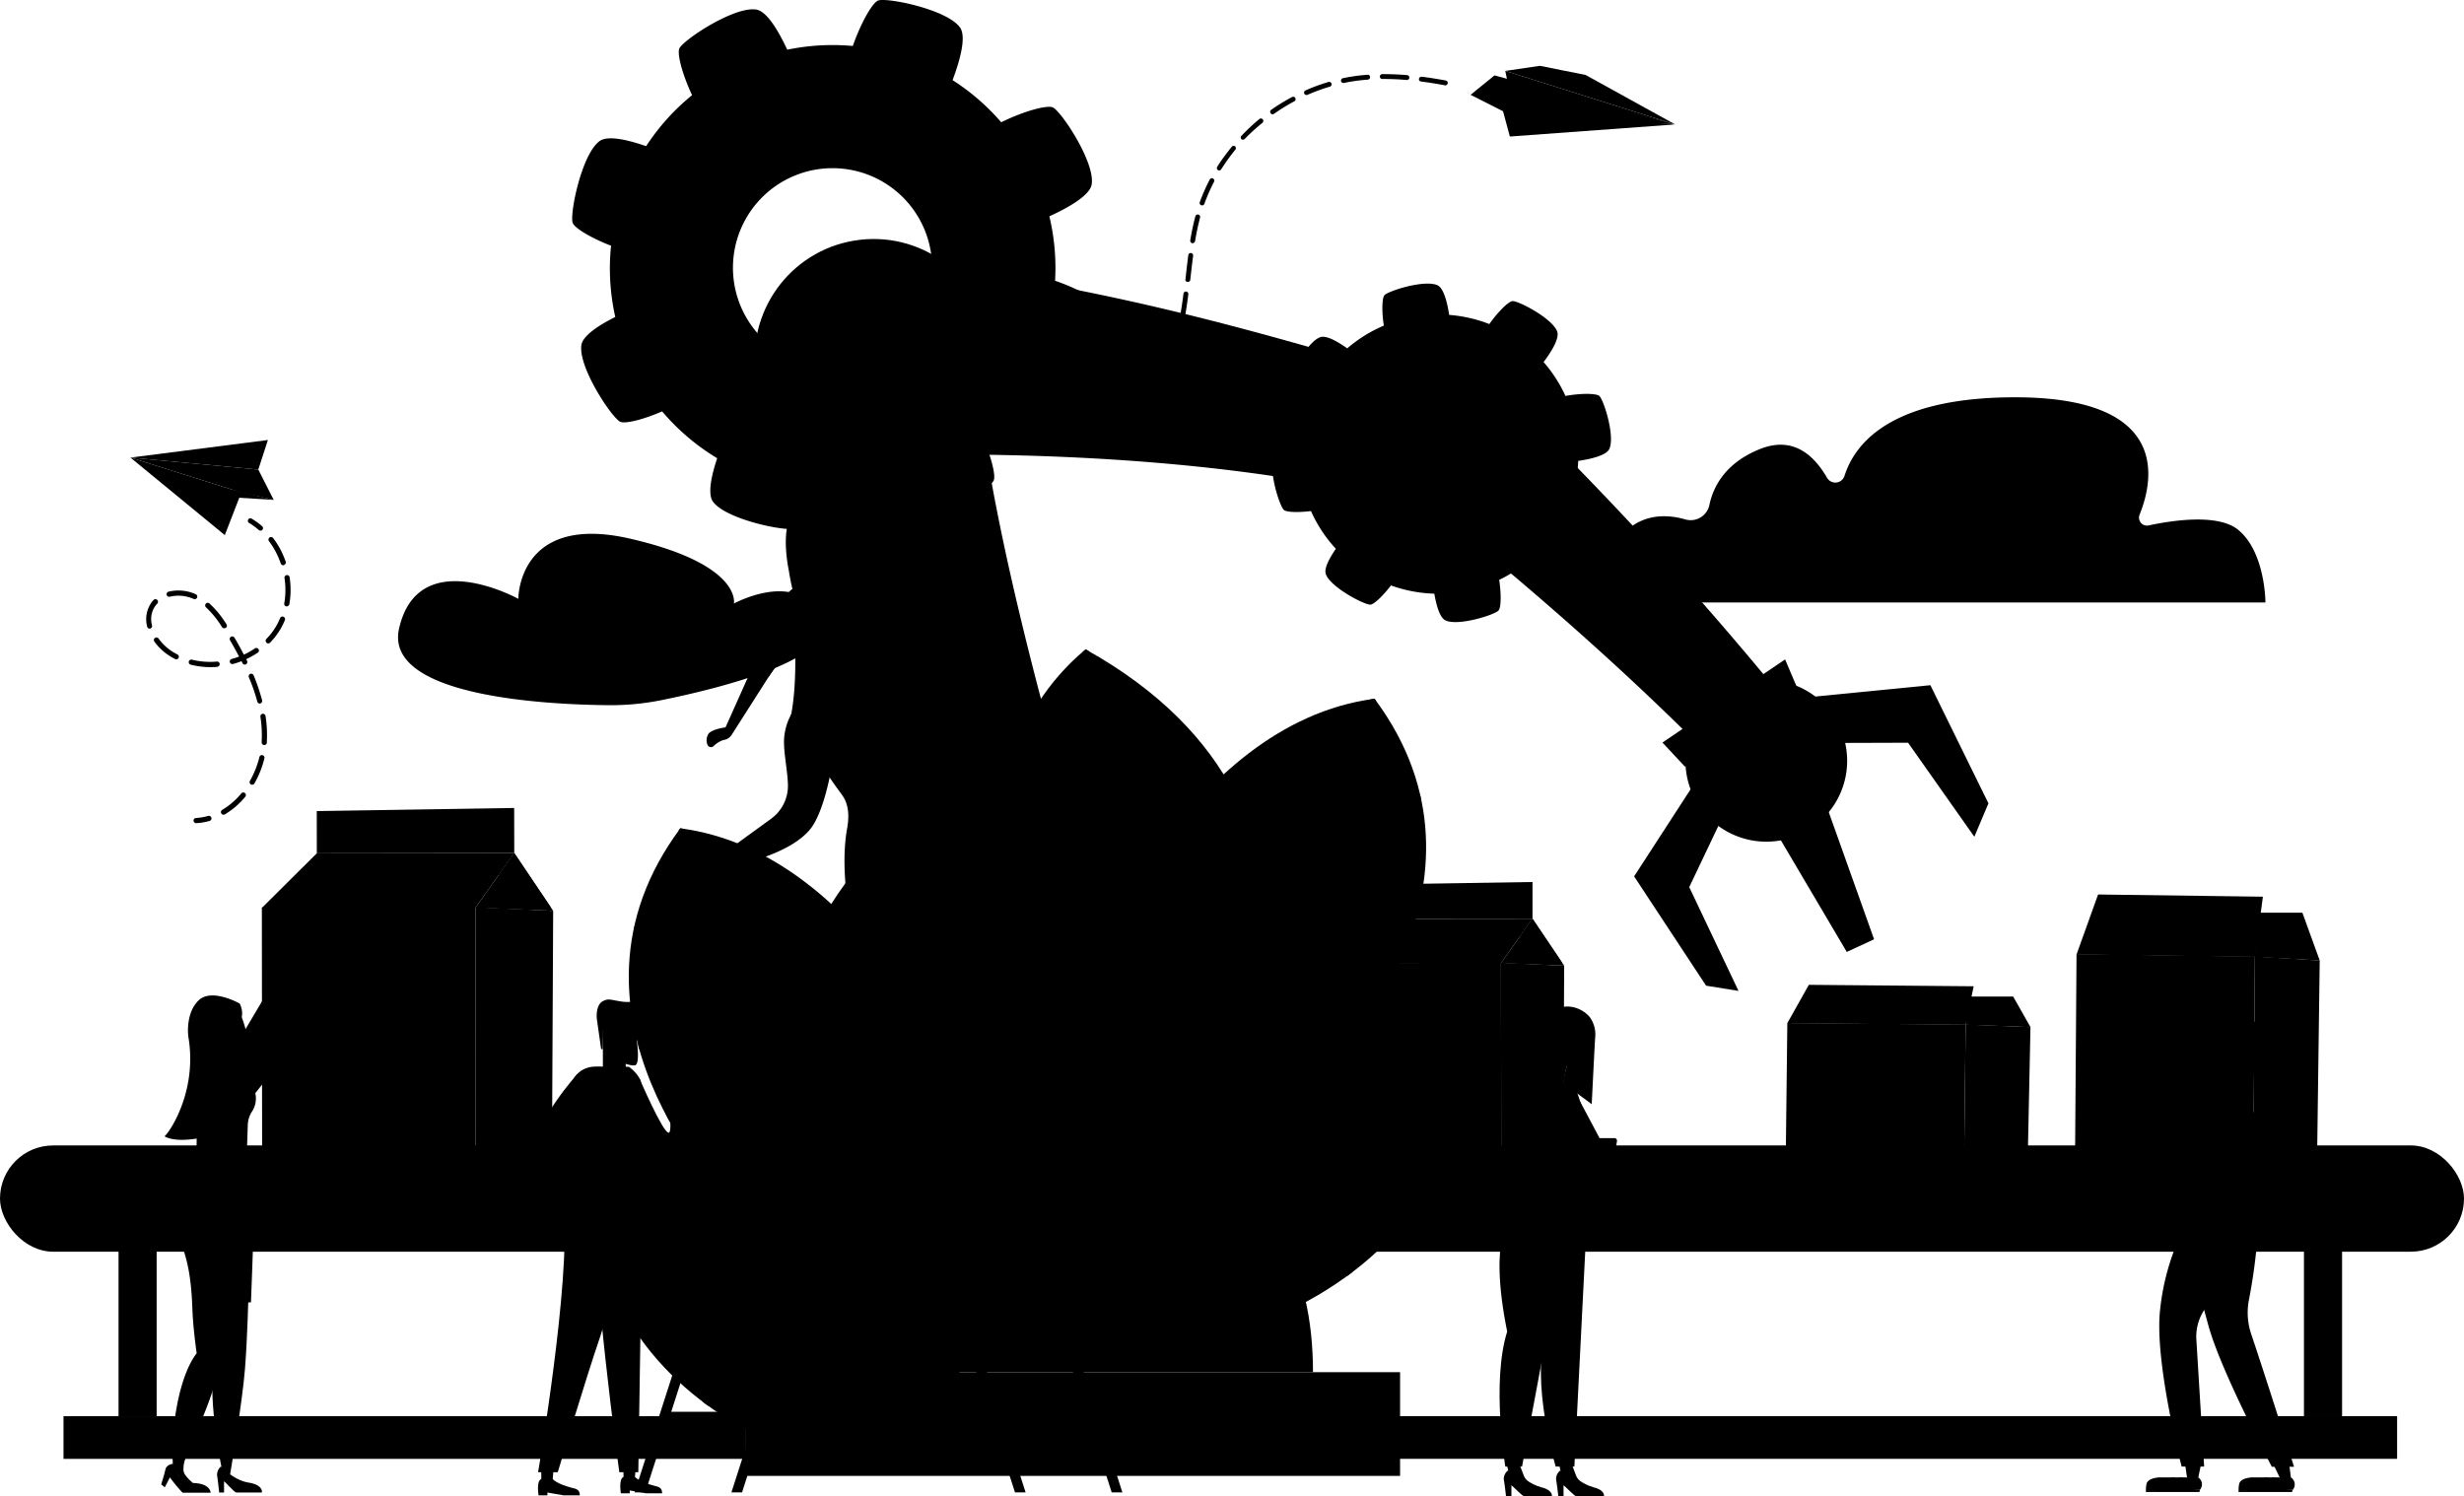 <svg xmlns="http://www.w3.org/2000/svg" xmlns:xlink="http://www.w3.org/1999/xlink" viewBox="0 0 582 353.48">
    <defs>
        <linearGradient id="Áåçûìÿííûé_ãðàäèåíò_3" x1="94.02" y1="146.34" x2="194.48" y2="146.34" gradientUnits="userSpaceOnUse"><stop offset="0" stop-color="#e0f0eb"/><stop offset="1" stop-color="#c0e4ef"/></linearGradient><linearGradient id="Áåçûìÿííûé_ãðàäèåíò_3-2" x1="170.89" y1="118.09" x2="325.12" y2="118.09" gradientTransform="matrix(-1, 0, 0, 1, 705.99, 0)" xlink:href="#Áåçûìÿííûé_ãðàäèåíò_3"/><linearGradient id="Áåçûìÿííûé_ãðàäèåíò_2" x1="355.55" y1="22.47" x2="395.69" y2="22.47" gradientUnits="userSpaceOnUse"><stop offset="0" stop-color="#f1f8f8"/><stop offset="1" stop-color="#c0e4ef"/></linearGradient><linearGradient id="Áåçûìÿííûé_ãðàäèåíò_2-2" x1="347.35" y1="23.57" x2="395.44" y2="23.57" xlink:href="#Áåçûìÿííûé_ãðàäèåíò_2"/><linearGradient id="Áåçûìÿííûé_ãðàäèåíò_3-3" x1="199.11" y1="78.5" x2="249.57" y2="78.5" gradientTransform="translate(-137.32 171.29) rotate(-0.07)" xlink:href="#Áåçûìÿííûé_ãðàäèåíò_3"/><linearGradient id="Áåçûìÿííûé_ãðàäèåíò_3-4" x1="450.73" y1="85.36" x2="491.78" y2="85.36" gradientTransform="translate(-137.32 171.29) rotate(-0.07)" xlink:href="#Áåçûìÿííûé_ãðàäèåíò_3"/><linearGradient id="Áåçûìÿííûé_ãðàäèåíò_3-5" x1="436.27" y1="300.69" x2="445.13" y2="248.39" xlink:href="#Áåçûìÿííûé_ãðàäèåíò_3"/><linearGradient id="Áåçûìÿííûé_ãðàäèåíò_3-6" x1="184.84" y1="84.55" x2="227.86" y2="84.55" gradientTransform="translate(16.34 -32.17) rotate(9.28)" xlink:href="#Áåçûìÿííûé_ãðàäèåíò_3"/><linearGradient id="Áåçûìÿííûé_ãðàäèåíò_3-7" x1="253.35" y1="246.61" x2="253.35" y2="293.61" xlink:href="#Áåçûìÿííûé_ãðàäèåíò_3"/><linearGradient id="Áåçûìÿííûé_ãðàäèåíò_3-8" x1="338.43" y1="88.71" x2="345.43" y2="128.71" gradientTransform="translate(175.01 -210.39) rotate(45)" xlink:href="#Áåçûìÿííûé_ãðàäèåíò_3"/><linearGradient id="Áåçûìÿííûé_ãðàäèåíò_3-9" x1="-130.15" y1="266.81" x2="-113.53" y2="266.81" gradientTransform="matrix(-1, 0, 0, 1, 35.01, 0)" xlink:href="#Áåçûìÿííûé_ãðàäèåíò_3"/><linearGradient id="Áåçûìÿííûé_ãðàäèåíò_3-10" x1="-116.42" y1="269" x2="-99.47" y2="269" gradientTransform="matrix(-1, 0, 0, 1, 35.01, 0)" xlink:href="#Áåçûìÿííûé_ãðàäèåíò_3"/><linearGradient id="Áåçûìÿííûé_ãðàäèåíò_7" x1="-106.97" y1="271.14" x2="-91.69" y2="271.14" gradientTransform="matrix(-1, 0, 0, 1, 35.01, 0)" gradientUnits="userSpaceOnUse"><stop offset="0" stop-color="#c0e4ef"/><stop offset="1" stop-color="#e0f0eb"/></linearGradient><linearGradient id="Áåçûìÿííûé_ãðàäèåíò_3-11" x1="43" y1="282.16" x2="53.56" y2="282.16" xlink:href="#Áåçûìÿííûé_ãðàäèåíò_3"/><linearGradient id="Áåçûìÿííûé_ãðàäèåíò_3-12" x1="74.55" y1="282.16" x2="85.11" y2="282.16" xlink:href="#Áåçûìÿííûé_ãðàäèåíò_3"/><linearGradient id="Áåçûìÿííûé_ãðàäèåíò_3-13" x1="106.86" y1="282.16" x2="117.41" y2="282.16" xlink:href="#Áåçûìÿííûé_ãðàäèåíò_3"/><linearGradient id="Áåçûìÿííûé_ãðàäèåíò_3-14" x1="357.95" y1="282.16" x2="368.51" y2="282.16" xlink:href="#Áåçûìÿííûé_ãðàäèåíò_3"/><linearGradient id="Áåçûìÿííûé_ãðàäèåíò_3-15" x1="389.5" y1="282.16" x2="400.06" y2="282.16" xlink:href="#Áåçûìÿííûé_ãðàäèåíò_3"/><linearGradient id="Áåçûìÿííûé_ãðàäèåíò_3-16" x1="421.8" y1="282.16" x2="432.36" y2="282.16" xlink:href="#Áåçûìÿííûé_ãðàäèåíò_3"/><linearGradient id="Áåçûìÿííûé_ãðàäèåíò_3-17" x1="455.15" y1="282.16" x2="465.7" y2="282.16" xlink:href="#Áåçûìÿííûé_ãðàäèåíò_3"/><linearGradient id="Áåçûìÿííûé_ãðàäèåíò_3-18" x1="486.7" y1="282.16" x2="497.26" y2="282.16" xlink:href="#Áåçûìÿííûé_ãðàäèåíò_3"/><linearGradient id="Áåçûìÿííûé_ãðàäèåíò_3-19" x1="519" y1="282.16" x2="529.56" y2="282.16" xlink:href="#Áåçûìÿííûé_ãðàäèåíò_3"/><linearGradient id="Áåçûìÿííûé_ãðàäèåíò_3-20" x1="376.35" y1="273.81" x2="377.59" y2="273.81" xlink:href="#Áåçûìÿííûé_ãðàäèåíò_3"/><linearGradient id="Áåçûìÿííûé_ãðàäèåíò_2-3" x1="30.81" y1="107.43" x2="63.28" y2="107.43" xlink:href="#Áåçûìÿííûé_ãðàäèåíò_2"/><linearGradient id="Áåçûìÿííûé_ãðàäèåíò_2-4" x1="30.81" y1="117.25" x2="57" y2="117.25" xlink:href="#Áåçûìÿííûé_ãðàäèåíò_2"/></defs><title>Login_1</title><g id="Layer_2" data-name="Layer 2"><g id="Ñëîé_1" data-name="Ñëîé 1"><path class="cls-1" d="M94.27,148.43c-3.66,15.93,33.88,18,49.36,18.15a60.79,60.79,0,0,0,12.76-1.22c13.08-2.65,41.72-9.62,37.71-19.09-5.19-12.23-20.75-3.7-20.75-3.7s2-9.23-24.54-15.33-26.38,14.22-26.38,14.22S98.87,128.43,94.27,148.43Z"/><path class="cls-2" d="M535.1,142.32H384.5s-8.17-10.33,0-17.28c4.5-3.84,9.83-3.44,13.69-2.31a4.52,4.52,0,0,0,5.59-3.53c.91-4.25,3.73-9.81,11.84-13.09s13,1.7,15.94,6.77a2.27,2.27,0,0,0,4.1-.42c2.52-8,11.34-18.61,40.29-18.61,36.82,0,32.72,19.57,29.43,27.71a1.88,1.88,0,0,0,2.13,2.56c5.68-1.22,16.22-2.79,21,.92C535.1,130.25,535.1,142.32,535.1,142.32Z"/><polygon class="cls-3" points="395.69 29.4 374.52 17.71 363.71 15.55 355.55 16.75 395.69 29.4"/><polyline class="cls-4" points="395.69 29.4 356.05 19.21 355.55 16.75"/><polygon class="cls-5" points="354.92 26.01 354.97 26.09 356.63 32.25 395.59 29.4 354.92 26.01"/><polygon class="cls-6" points="347.35 22.4 353 17.81 395.44 29.33 358.91 28.25 347.35 22.4"/><path class="cls-5" d="M258.17,101A30.63,30.63,0,0,0,262,99.29a.58.58,0,0,1,.77.25.56.56,0,0,1-.24.77,30,30,0,0,1-4,1.72q-.74.27-1.47.48a.54.54,0,0,1-.51-.09.51.51,0,0,1-.21-.29.58.58,0,0,1,.38-.72C257.23,101.27,257.7,101.11,258.17,101Z"/><path class="cls-5" d="M335.76,18.11c1.8.23,3.67.53,5.72.9a.59.59,0,0,1,.47.68.58.58,0,0,1-.68.46c-2-.38-3.88-.67-5.65-.9a.5.5,0,0,1-.27-.11.57.57,0,0,1,.41-1Z"/><path class="cls-5" d="M326.16,18.55a.6.6,0,0,1-.24-.46.58.58,0,0,1,.57-.58c1.85,0,3.81.06,5.81.23a.58.58,0,1,1-.1,1.15c-2-.17-3.88-.24-5.7-.23A.55.55,0,0,1,326.16,18.55Z"/><path class="cls-5" d="M269.29,94a.57.57,0,0,1,.81,0,.58.58,0,0,1,0,.82,32.33,32.33,0,0,1-4.55,3.69.56.56,0,0,1-.66,0,.35.35,0,0,1-.13-.14.58.58,0,0,1,.15-.8A30.51,30.51,0,0,0,269.29,94Z"/><path class="cls-5" d="M271.66,92.32a.57.57,0,0,1-.08-.81c.33-.4.64-.81.95-1.22a29.34,29.34,0,0,0,2.21-3.46.58.58,0,1,1,1,.55,30.43,30.43,0,0,1-2.3,3.6c-.31.43-.64.85-1,1.26a.57.57,0,0,1-.79.09Z"/><path class="cls-5" d="M276.51,84.52a.35.35,0,0,1-.12-.07.56.56,0,0,1-.19-.68A40.58,40.58,0,0,0,278,78.38a.57.57,0,1,1,1.11.28,38.84,38.84,0,0,1-1.8,5.55A.58.58,0,0,1,276.51,84.52Z"/><path class="cls-5" d="M291.78,35.37c-.48.59-.94,1.19-1.39,1.79-.68.92-1.33,1.87-1.93,2.83a.58.58,0,0,1-.8.18l0,0a.58.58,0,0,1-.15-.77c.62-1,1.28-1.95,2-2.89.46-.62.94-1.24,1.43-1.84a.56.56,0,0,1,.81-.08A.57.57,0,0,1,291.78,35.37Z"/><path class="cls-5" d="M286.76,42.94a41.85,41.85,0,0,0-2.28,5.2.59.59,0,0,1-.74.35l-.15-.08a.59.59,0,0,1-.2-.66,43.51,43.51,0,0,1,2.35-5.34.58.58,0,0,1,.78-.24A.56.56,0,0,1,286.76,42.94Z"/><path class="cls-5" d="M298.21,29A49.35,49.35,0,0,0,294,32.82a.58.58,0,0,1-.76.07l0,0a.57.57,0,0,1,0-.81,47.21,47.21,0,0,1,4.27-4,.58.58,0,0,1,.73.89Z"/><path class="cls-5" d="M308.83,22.4a.56.56,0,0,1-.57-.07.48.48,0,0,1-.19-.23.56.56,0,0,1,.3-.75,45.49,45.49,0,0,1,5.47-2,.58.58,0,0,1,.32,1.11A43.75,43.75,0,0,0,308.83,22.4Z"/><path class="cls-5" d="M280.45,66.58a.67.67,0,0,1-.28-.1A.58.58,0,0,1,280,66l.08-.73c.19-1.67.38-3.34.6-5a.57.57,0,1,1,1.14.15c-.22,1.66-.41,3.32-.6,5l-.08.73A.57.57,0,0,1,280.45,66.58Z"/><path class="cls-5" d="M300.93,26.88a.59.59,0,0,1-.68,0,.8.8,0,0,1-.13-.13.59.59,0,0,1,.14-.81,47.92,47.92,0,0,1,5-3.06.58.58,0,0,1,.55,1A47.28,47.28,0,0,0,300.93,26.88Z"/><path class="cls-5" d="M280.18,68.87a.58.58,0,0,1,.5.65c-.28,2.24-.56,4.06-.87,5.73a.58.58,0,0,1-.67.46.66.66,0,0,1-.24-.11.55.55,0,0,1-.22-.57c.3-1.64.58-3.44.86-5.66A.58.58,0,0,1,280.18,68.87Z"/><path class="cls-5" d="M253.46,102.22a.58.58,0,0,1,.22,1.13,46.11,46.11,0,0,1-5.78.75.55.55,0,0,1-.38-.11.62.62,0,0,1-.24-.43.58.58,0,0,1,.54-.61A45.75,45.75,0,0,0,253.46,102.22Z"/><path class="cls-5" d="M283.06,50.69a.57.57,0,0,1,.4.7c-.45,1.7-.84,3.52-1.18,5.58a.59.59,0,0,1-.67.47.6.6,0,0,1-.25-.1.59.59,0,0,1-.22-.56c.35-2.1.75-4,1.21-5.68A.58.58,0,0,1,283.06,50.69Z"/><path class="cls-5" d="M321,17.85c.67-.08,1.34-.14,2-.19a.57.57,0,0,1,.62.53.58.58,0,0,1-.53.62c-.66.05-1.31.11-2,.19-1.22.14-2.45.34-3.65.6a.6.6,0,0,1-.46-.1.57.57,0,0,1-.22-.34.58.58,0,0,1,.44-.69C318.47,18.21,319.73,18,321,17.85Z"/><polygon class="cls-7" points="61.92 279.29 112.39 284.67 112.31 214.31 61.85 214.37 61.92 279.29"/><polygon class="cls-5" points="112.31 214.41 121.47 201.51 74.83 201.57 61.85 214.47 112.31 214.41"/><polygon class="cls-5" points="112.31 214.31 130.66 215.16 130.39 270.13 112.39 284.67 112.31 214.31"/><polygon class="cls-8" points="121.47 201.51 130.66 215.16 112.31 214.41 121.47 201.51"/><polygon class="cls-8" points="74.83 201.57 121.47 201.51 121.45 190.86 74.82 191.59 74.83 201.57"/><polygon class="cls-9" points="121.47 201.51 117.77 206.72 130.14 214.39 121.47 201.51"/><polygon class="cls-10" points="313.54 280.31 354.6 284.68 354.53 227.43 313.48 227.48 313.54 280.31"/><polygon class="cls-5" points="354.53 227.51 361.98 217.02 324.04 217.06 313.48 227.56 354.53 227.51"/><polygon class="cls-5" points="354.53 227.43 369.46 228.12 369.24 272.85 354.6 284.68 354.53 227.43"/><polygon class="cls-8" points="361.98 217.02 369.46 228.12 354.53 227.51 361.98 217.02"/><polygon class="cls-8" points="324.04 217.06 361.98 217.02 361.98 208.35 324.03 208.94 324.04 217.06"/><polygon class="cls-9" points="361.98 217.02 358.98 221.26 369.04 227.5 361.98 217.02"/><polygon class="cls-9" points="479.6 242.62 475.51 235.4 457.98 235.4 459.65 240.69 479.6 242.62"/><polygon class="cls-11" points="421.76 276.87 463.85 280.17 464.29 242.02 422.17 241.66 421.76 276.87"/><polygon class="cls-5" points="464.29 242.02 479.6 242.62 478.98 272.43 463.85 280.17 464.29 242.02"/><polygon class="cls-8" points="464.51 238.76 479.6 242.62 464.29 242.07 464.51 238.76"/><polygon class="cls-5" points="464.29 242.07 466.18 232.98 427.25 232.64 422.16 241.71 464.29 242.07"/><polygon class="cls-9" points="547.92 226.89 543.83 215.61 526.3 215.61 527.97 223.88 547.92 226.89"/><polygon class="cls-5" points="490.08 280.45 532.17 285.62 532.61 225.96 490.48 225.39 490.08 280.45"/><polygon class="cls-9" points="532.61 225.96 547.92 226.89 547.3 273.51 532.17 285.62 532.61 225.96"/><polygon class="cls-12" points="532.83 220.87 547.92 226.89 532.61 226.04 532.83 220.87"/><polygon class="cls-13" points="532.61 226.04 534.5 211.82 495.57 211.3 490.48 225.47 532.61 226.04"/><rect class="cls-14" x="310.13" y="334.54" width="256.07" height="10.08" transform="translate(876.33 679.15) rotate(180)"/><rect class="cls-14" y="270.58" width="582" height="25.1" rx="12.55"/><path class="cls-5" d="M376.39,123.8c-.05-.88-2.37-3.34-5.45-5.52a32.92,32.92,0,0,0,1.84-9.4c3.26-.49,6.65-1.34,7.34-2.82,1.4-3-1.31-11.6-2.36-12.53-.67-.6-4.16-.69-8,0a33,33,0,0,0-5.16-8c2-2.66,3.77-5.67,3.21-7.21-1.13-3.11-9.13-7.27-10.53-7.19-.88,0-3.32,2.36-5.5,5.42a32.84,32.84,0,0,0-9.48-2.16c-.49-3.15-1.33-6.33-2.76-7-3-1.4-11.6,1.31-12.54,2.36-.55.63-.67,3.69-.14,7.17a33,33,0,0,0-8.64,5.37c-2.43-1.72-5-3.14-6.4-2.63-3.11,1.13-7.27,9.13-7.19,10.53.05.79,1.92,2.85,4.52,4.84a32.76,32.76,0,0,0-2.31,10.32c-2.78.51-5.35,1.31-5.94,2.58-1.4,3,1.31,11.6,2.36,12.54.58.51,3.24.65,6.39.25a32.94,32.94,0,0,0,5.88,8.92c-1.6,2.32-2.84,4.7-2.36,6,1.13,3.11,9.13,7.27,10.53,7.19.79-.05,2.85-1.92,4.85-4.54a32.75,32.75,0,0,0,10.24,1.95c.5,2.92,1.32,5.71,2.65,6.32,3,1.4,11.6-1.31,12.53-2.36.56-.63.67-3.72.14-7.22a32.68,32.68,0,0,0,8.21-5.63c2.56,1.86,5.37,3.48,6.84,3C372.31,133.2,376.47,125.2,376.39,123.8Zm-44.89-4.31A14.75,14.75,0,1,1,352,115.62,14.74,14.74,0,0,1,331.5,119.49Z"/><path class="cls-15" d="M328.26,124.44a21,21,0,1,1,29.18-5.5A21,21,0,0,1,328.26,124.44ZM351.77,90a20.7,20.7,0,1,0,5.43,28.76A20.72,20.72,0,0,0,351.77,90Z"/><path class="cls-15" d="M368.14,118.88l-.32-.27a30.09,30.09,0,0,1-58-12.75h0l-.38-.17a30.49,30.49,0,0,0,55.62,18.93A31.19,31.19,0,0,0,368.14,118.88Z"/><path class="cls-15" d="M338.1,77.39a30,30,0,0,1,18.75,5.17l.33.24.12-.4-.23-.16A30.29,30.29,0,0,0,338.15,77C338.14,77.13,338.12,77.26,338.1,77.39Z"/><path class="cls-16" d="M245.69,276s19.73-61.67-16.74-92c-71.3,39.73-32,109.75-32,109.75Z"/><path class="cls-15" d="M229,184l-.73.42-4.36,76.17-34-33.26c-.17.5-.33,1-.49,1.51l34.41,33.63-1.26,22,1.46-.53,2.5-43.81h0l23.78-14c-.07-.51-.13-1-.21-1.53l-23.47,13.81,3.08-53.81L229,184Z"/><path class="cls-13" d="M228.83,261.88s-23.08-60.31-68.13-66.21c-32.65,43.81,10.69,87.65,10.69,87.65l52.07,21.84Z"/><path class="cls-9" d="M204,221.41l-13,25.52-29.28-51.1-1.07-.16c-.13.17-.24.35-.37.52L176,223.56,150,218.23c0,.25-.1.49-.16.74l-.13.65L177,225.2l26.14,45.61-46-7.89.84,1.59L204,272.4l18.56,32.39.88.37.17-1.39L191.9,248.4,205,222.56Z"/><path class="cls-17" d="M180,330.61h49l-15.6-42s-44.85-29.89-74.47-9.07c1.85,31.87,20.48,49.93,41,60.17Z"/><path class="cls-15" d="M228.55,330.61H229l-.64-1.73L180,301.74l-8.35-29c-.5-.07-1-.12-1.52-.18l8.1,28.22-38.57-21.62c-.22.15-.45.29-.66.45h0l.06.84,63.67,35.69-36.81,14.95c.45.34.89.67,1.34,1L204.26,317Z"/><path class="cls-5" d="M239.69,245.39s-19.73-61.67,16.73-92c71.31,39.73,32.05,109.75,32.05,109.75Z"/><path class="cls-15" d="M256.42,153.37l.74.42L261.52,230l34-33.26c.17.5.34,1,.49,1.51l-34.41,33.63,1.26,22-1.45-.53-2.51-43.81h0l-23.77-14c.06-.51.13-1,.2-1.53l23.47,13.81L255.74,154l.68-.59Z"/><path class="cls-13" d="M256.55,231.27s23.07-60.31,68.12-66.21C357.32,208.87,314,252.71,314,252.71l-52.07,21.84Z"/><path class="cls-9" d="M281.34,190.8l13,25.52,29.29-51.1,1.06-.16c.13.17.25.35.37.52L309.36,193l26.06-5.33c.06.25.11.49.16.74l.13.65-27.29,5.58L282.27,240.2l46-7.89c-.27.54-.56,1.07-.84,1.59l-46.11,7.9L262.8,274.18l-.88.37-.18-1.39,31.74-55.37L280.34,192C280.67,191.57,281,191.18,281.34,190.8Z"/><path class="cls-17" d="M272,258s44.85-29.89,74.46-9.07C342.15,322.76,248,322.53,248,322.53Z"/><path class="cls-15" d="M346.43,249l-.06.84L282.7,285.5l36.81,14.95c-.44.34-.89.67-1.34,1l-37.06-15.05-24.87,13.94.77-2.06,48.42-27.14,8.34-29c.51-.07,1-.12,1.53-.17l-8.11,28.21,38.58-21.62.66.45Z"/><path class="cls-5" d="M260,72.32c-.47-1.33-5.11-4.06-10.79-6a52.26,52.26,0,0,0-1.35-15.22c4.78-2.19,9.6-5,10-7.57.81-5.22-7.15-17.19-9.17-18.15-1.3-.62-6.68.79-12.2,3.5A52.4,52.4,0,0,0,225,18.93c1.85-4.94,3.28-10.35,1.74-12.46C223.63,2.2,209.54-.63,207.43.12c-1.32.47-4,5.08-6,10.74a52.64,52.64,0,0,0-15.48.88c-2.15-4.6-4.85-9.1-7.33-9.48-5.22-.81-17.18,7.15-18.15,9.17-.57,1.21.61,5.95,3,11.05a52.1,52.1,0,0,0-10.85,12.05c-4.5-1.56-9.08-2.59-11-1.2-4.26,3.12-7.09,17.21-6.35,19.32.42,1.19,4.19,3.51,9.06,5.4a52.29,52.29,0,0,0,1,16.83c-4,2-7.62,4.39-8,6.6-.81,5.22,7.15,17.18,9.17,18.15,1.12.53,5.26-.44,9.9-2.45a52.19,52.19,0,0,0,13,11.06c-1.42,4.26-2.27,8.46-1,10.26,3.12,4.26,17.21,7.09,19.32,6.35,1.19-.42,3.52-4.21,5.42-9.1a52,52,0,0,0,16.54-1.56c2.07,4.25,4.56,8.16,6.87,8.52,5.22.81,17.19-7.16,18.15-9.18.58-1.2-.62-6-3-11.11a52.63,52.63,0,0,0,10.09-12.26c4.75,1.71,9.76,3,11.77,1.48C257.88,88.52,260.71,74.43,260,72.32ZM189.3,85.59a23.52,23.52,0,1,1,29.69-15A23.52,23.52,0,0,1,189.3,85.59Z"/><path class="cls-15" d="M186.53,94.61a33.47,33.47,0,1,1,42.26-21.35A33.5,33.5,0,0,1,186.53,94.61Zm20.75-63.15a33,33,0,1,0,21.05,41.65A33,33,0,0,0,207.28,31.46Z"/><path class="cls-15" d="M245.14,68.44l-.6-.29a48,48,0,0,1-94.48,6.17h0q-.33,0-.66-.09a48.61,48.61,0,0,0,95.74-5.79Z"/><path class="cls-15" d="M180.75,18.2a47.71,47.71,0,0,1,31-.4l.61.22q0-.33,0-.66l-.41-.15a48.39,48.39,0,0,0-31.31.35C180.7,17.77,180.73,18,180.75,18.2Z"/><path class="cls-9" d="M310.13,324.14H196.57c0-24.86,9.65-45,34.5-45h44.56c24.85,0,34.5,20.14,34.5,45Z"/><rect class="cls-12" x="176.01" y="324.14" width="154.69" height="24.5"/><path class="cls-14" d="M263.29,287.38l-11.66,2.86c-9.61,2.36-17-.54-21.77-13.19C183.44,153.64,183.4,87.67,183.4,87.67A18.05,18.05,0,0,1,196.59,65.9L208.25,63c5.77-1.42,9.72-.2,13.6,3.29a26.36,26.36,0,0,1,8.44,18c3.8,59.3,46.19,181.33,46.19,181.33A18.05,18.05,0,0,1,263.29,287.38Z"/><path class="cls-12" d="M331.16,114.87c.38-9.8.94-15.65,6.31-24.83-30.88-8.49-71.75-22.37-129.79-28.74-13.45-1.45-19.37,3.82-21.61,13.46l-2.72,11.69a18.07,18.07,0,0,0,13.46,21.61s75.76-4.74,135.58,10.66C331.3,112.47,330.93,121.1,331.16,114.87Z"/><path class="cls-14" d="M354.54,92.53A50.19,50.19,0,0,1,339,116.84c-.82.68-1.66,1.31-2.5,1.91,16.37,13,45.27,37,70.66,63.27a66,66,0,0,1,13-18.35A827.15,827.15,0,0,0,354.54,92.53Z"/><circle class="cls-14" cx="253.35" cy="272.55" r="28.09" transform="translate(-118.52 258.97) rotate(-45)"/><circle class="cls-12" cx="206.35" cy="84.55" r="28.09" transform="translate(-10.95 34.46) rotate(-9.3)"/><circle class="cls-18" cx="206.35" cy="84.55" r="21.51" transform="translate(-10.93 34.38) rotate(-9.28)"/><circle class="cls-19" cx="253.35" cy="272.55" r="21.51"/><circle class="cls-12" cx="341.47" cy="106.06" r="21.38" transform="translate(44.43 305.1) rotate(-51.08)"/><circle class="cls-20" cx="341.47" cy="106.06" r="16.37" transform="translate(25.02 272.52) rotate(-45)"/><polygon class="cls-13" points="425.08 164.9 455.96 161.86 469.67 189.77 466.34 197.66 450.69 175.45 424.68 175.53 425.08 164.9"/><polygon class="cls-13" points="401.72 182.75 385.98 207.02 402.98 232.84 410.64 234.08 399 209.56 409.38 187.74 401.72 182.75"/><polygon class="cls-13" points="415.68 190.09 436.21 224.87 442.66 221.88 427.99 180.72 422.77 188.92 415.68 190.09"/><path class="cls-9" d="M418.67,160.68c-5.33,5.14-11.79,8.73-19,11.46a19.1,19.1,0,1,0,19-11.46Z"/><path class="cls-14" d="M150,348.89s.81,1.13,4.64,2.11c.85.21,1.76.36,1.76,1.75h-3.79l-3.87-.67v.67h-2.09s-.58-3.42.64-3.86Z"/><path class="cls-21" d="M150.17,346.44l-.19,2.45h0a2.37,2.37,0,0,1-2.57.09l-.14-.09v-2.45Z"/><path class="cls-14" d="M130.56,349.38s.81,1.13,4.64,2.11c.85.21,1.76.36,1.76,1.75h-3.79l-3.87-.67v.67h-2.09s-.58-3.42.64-3.86Z"/><path class="cls-21" d="M130.75,346.93l-.19,2.45h0a2.37,2.37,0,0,1-2.57.09l-.14-.09v-2.45Z"/><path class="cls-14" d="M151.72,286.08l-.95,61.69h-4.49s-6.84-49.81-5.38-61.69S151.72,286.08,151.72,286.08Z"/><path class="cls-22" d="M147,286.06s-1.57,19-5.16,29.45-10.09,32.26-10.09,32.26h-4.65s7.77-45.5,6-61.71H147Z"/><path class="cls-23" d="M151,254.66s5.54,12.92,6.94,12.92c1.13,0-.42-10.55-.42-10.55h4.64s5.83,18.08,1.19,21.38-14.83-9.35-14.83-9.35Z"/><path class="cls-21" d="M134.5,287.7l1.68,4.15c.81,1.63,3.78,1.68,5.75,1.16a.4.4,0,0,0,.19-.67,55.46,55.46,0,0,0-4.87-4.92Z"/><path class="cls-24" d="M148.54,252s2.9,2,2.9,4.22v29.85h-17V258.15s.35-6.21,6.42-6.21S148.54,252,148.54,252Z"/><polygon class="cls-25" points="151.16 286.08 151.16 259.26 151.72 259.28 151.72 286.08 151.16 286.08"/><path class="cls-26" d="M142.4,245.33v7a4.3,4.3,0,0,0,3.28,1.6c2.12,0,2.12-1.52,2.12-1.52v-4.51l-3.13-.82Z"/><path class="cls-21" d="M148.07,249.28a2.65,2.65,0,0,0,1.57-.41c1.88-3-.26-11.06-.26-11.06L142.56,239l-.22,5.4a4.56,4.56,0,0,0,1.71,3.73h0A7.26,7.26,0,0,0,148.07,249.28Z"/><path class="cls-14" d="M145.77,239.17a14.66,14.66,0,0,0,4.64,0c2.38-.42.86-3,.86-3a9.27,9.27,0,0,1-4.89.34c-2.12-.31-2.68-.72-4,0-1.84,1-1.39,4.31-1.39,4.31l1,7h.38s.09-4.18.09-5.61c.4-.65.83-.65,1.17-.49a1.07,1.07,0,0,1,.56,1V250s4.65,2,5.84,1.64.39-5.78.39-5.78a2.17,2.17,0,0,0-2.42.6c-1.05,1.17-2.32,0-2.32,0Z"/><path class="cls-21" d="M161.29,257l-.16-.89a7.44,7.44,0,0,0-4.15-5.07h-2l.61,4.21L158.4,257Z"/><path class="cls-21" d="M143,241.53a1.2,1.2,0,0,1,1.13,1.12,1,1,0,0,1-.78,1.27,1.18,1.18,0,0,1-1.12-1.11C142.14,242.14,142.48,241.57,143,241.53Z"/><path class="cls-21" d="M156.43,254.81l3.84,2.22s-2.41,0-2.45,0l-4.06-3.4s.3-.59,1.22-.09A4.59,4.59,0,0,1,156.43,254.81Z"/><path class="cls-27" d="M136.29,253.81s-9.59,10.65-9.59,17,7.78,17.63,7.78,17.63l3.85-1.13s-3.47-13.92-3.47-17.62,7.12-9.13,7.12-9.13"/><path class="cls-25" d="M135.14,269.72c0,3.19,2.82,14.84,3.48,17.56l-.57.14c-.81-3.35-3.47-14.57-3.47-17.7,0-3.8,6.94-9.13,7.23-9.35l.34.44C142.08,260.87,135.14,266.2,135.14,269.72Z"/><path class="cls-28" d="M153.86,247.84a10.17,10.17,0,0,0,1.76,7.44,1.15,1.15,0,0,0,.72.4,2.81,2.81,0,0,0,1.32-.22,1.23,1.23,0,0,0,.8-.58.51.51,0,0,0-.05-.55c-.52-.77-2.11-3.42-1.39-5.76A4.16,4.16,0,0,0,153.86,247.84Z"/><path class="cls-29" d="M158,255.31a.77.77,0,0,0,.44-.43.51.51,0,0,0-.05-.55c-.52-.77-2.11-3.42-1.39-5.76a3.44,3.44,0,0,0-1.5-.69C155.44,250.45,156,252.17,158,255.31Z"/><path class="cls-28" d="M156.14,251.24c.12.59.41,1,.64,1s.32-.56.2-1.15-.41-1-.64-1S156,250.65,156.14,251.24Z"/><polygon class="cls-28" points="156.29 250.1 156.54 250.05 156.52 250.17 156.36 250.23 156.29 250.1"/><polygon class="cls-30" points="156.72 252.23 157.02 252.17 156.68 252.12 156.72 252.23"/><path class="cls-17" d="M156.34,251.2c.12.59.4,1,.64,1s.32-.56.2-1.15-.41-1-.64-1S156.22,250.61,156.34,251.2Z"/><path class="cls-17" d="M152.83,244.37h-.46a1.54,1.54,0,0,0-1.57,1.5v1.19a1.55,1.55,0,0,0,1.57,1.51h.46Z"/><path class="cls-14" d="M166.72,245.55c0,3.26-.75,5.9-1.68,5.9s-1.67-2.64-1.67-5.9.75-5.91,1.67-5.91S166.72,242.29,166.72,245.55Z"/><polygon class="cls-15" points="163.3 243.37 164.62 244.23 164.62 246.14 163.25 247.38 162.78 244.9 163.3 243.37"/><path class="cls-16" d="M163.37,245.55c0-2.74.53-5,1.25-5.71h0a27,27,0,0,1-12.05,4.57v4.16s8.8-.49,12.05,2.69h0C163.9,250.59,163.37,248.29,163.37,245.55Z"/><path class="cls-17" d="M164.8,245.18c0,.53-.08,1-.18,1s-.18-.43-.18-1,.08-1,.18-1S164.8,244.65,164.8,245.18Z"/><path class="cls-21" d="M159.16,254a4.41,4.41,0,0,1-2.15.35c-1.11,0-1.61-1.37-1.8-2.11-.07-.27-.13-.64.2-.81l1.79-.24Z"/><polygon class="cls-17" points="262.59 352.54 218.39 215.13 220.91 215.13 265.11 352.54 262.59 352.54"/><polygon class="cls-17" points="239.74 352.54 195.54 215.13 198.05 215.13 242.25 352.54 239.74 352.54"/><polygon class="cls-17" points="232.36 250.82 232.36 252.87 208.68 252.85 208.27 250.81 232.36 250.82"/><polygon class="cls-17" points="227.46 237.5 227.46 239.55 203.78 239.54 203.38 237.49 227.46 237.5"/><polygon class="cls-17" points="223.41 224.19 223.41 226.24 199.73 226.23 199.33 224.18 223.41 224.19"/><polygon class="cls-17" points="236.67 264.3 236.67 266.35 212.99 266.34 212.59 264.29 236.67 264.3"/><polygon class="cls-17" points="240.72 277.79 240.72 279.84 217.04 279.82 216.63 277.78 240.72 277.79"/><polygon class="cls-17" points="244.91 291.8 245.87 293.85 222.18 293.83 221.78 291.79 244.91 291.8"/><polygon class="cls-17" points="249.35 305.81 250.31 307.86 226.62 307.85 226.22 305.8 249.35 305.81"/><polygon class="cls-17" points="253.51 319.51 254.46 321.56 230.78 321.54 230.38 319.5 253.51 319.51"/><polygon class="cls-17" points="256.95 333.5 257.91 335.55 234.23 335.54 233.82 333.49 256.95 333.5"/><polygon class="cls-14" points="152.42 352.54 196.62 215.13 194.1 215.13 149.9 352.54 152.42 352.54"/><polygon class="cls-14" points="175.27 352.54 219.47 215.13 216.96 215.13 172.76 352.54 175.27 352.54"/><polygon class="cls-14" points="182.65 250.82 182.65 252.87 206.33 252.85 206.74 250.81 182.65 250.82"/><polygon class="cls-14" points="187.55 237.5 187.55 239.55 211.23 239.54 211.63 237.49 187.55 237.5"/><polygon class="cls-14" points="191.6 224.19 191.6 226.24 215.28 226.23 215.68 224.18 191.6 224.19"/><polygon class="cls-14" points="178.34 264.3 178.34 266.35 202.02 266.34 202.42 264.29 178.34 264.3"/><polygon class="cls-14" points="174.29 277.79 174.29 279.84 197.97 279.82 198.38 277.78 174.29 277.79"/><polygon class="cls-14" points="170.1 291.8 169.15 293.85 192.83 293.83 193.23 291.79 170.1 291.8"/><polygon class="cls-14" points="165.66 305.81 164.71 307.86 188.39 307.85 188.79 305.8 165.66 305.81"/><polygon class="cls-14" points="161.5 319.51 160.55 321.56 184.23 321.54 184.63 319.5 161.5 319.51"/><polygon class="cls-14" points="158.06 333.5 157.1 335.55 180.78 335.54 181.19 333.49 158.06 333.5"/><polygon class="cls-14" points="392.67 175.41 421.64 155.77 425.08 163.86 397.99 181.1 392.67 175.41"/><path class="cls-31" d="M53.56,282.16a5.28,5.28,0,1,1-5.28-5.28A5.28,5.28,0,0,1,53.56,282.16Z"/><path class="cls-32" d="M85.11,282.16a5.28,5.28,0,1,1-5.28-5.28A5.28,5.28,0,0,1,85.11,282.16Z"/><path class="cls-33" d="M117.41,282.16a5.28,5.28,0,1,1-5.27-5.28A5.28,5.28,0,0,1,117.41,282.16Z"/><path class="cls-34" d="M368.51,282.16a5.28,5.28,0,1,1-5.28-5.28A5.29,5.29,0,0,1,368.51,282.16Z"/><path class="cls-35" d="M400.06,282.16a5.28,5.28,0,1,1-5.28-5.28A5.29,5.29,0,0,1,400.06,282.16Z"/><path class="cls-36" d="M432.36,282.16a5.28,5.28,0,1,1-5.28-5.28A5.28,5.28,0,0,1,432.36,282.16Z"/><path class="cls-37" d="M465.7,282.16a5.28,5.28,0,1,1-5.27-5.28A5.28,5.28,0,0,1,465.7,282.16Z"/><path class="cls-38" d="M497.26,282.16a5.28,5.28,0,1,1-5.28-5.28A5.29,5.29,0,0,1,497.26,282.16Z"/><path class="cls-39" d="M529.56,282.16a5.28,5.28,0,1,1-5.28-5.28A5.28,5.28,0,0,1,529.56,282.16Z"/><rect class="cls-14" x="28" y="287.59" width="9" height="46.95"/><rect class="cls-14" x="15" y="334.54" width="161" height="10.08"/><rect class="cls-14" x="544.2" y="287.59" width="9" height="46.95" transform="translate(1097.4 622.12) rotate(180)"/><polygon class="cls-26" points="68.59 229.67 61.24 248.88 56.61 245.43 66.96 227.97 68.59 229.67"/><path class="cls-26" d="M67.68,223.86a3,3,0,0,0-.66,2l-.33,2.77.38.43,1.3,1.15c0-.57-.11,0-.11,0l2.09-3.64s2.53-1.62-.66-4a.92.92,0,0,0-1-.07A2.36,2.36,0,0,0,67.68,223.86Z"/><path class="cls-9" d="M52.37,262.75a120.35,120.35,0,0,0,8.87-13.88l-4-4.53L52.37,250Z"/><path class="cls-26" d="M40.88,346l2.35.41c.48-2.9,7.76-16.67,8.35-23.82a162.26,162.26,0,0,1,2.5-16.77l-7.83-2.33s-2,0,.2,16.18C41.55,326.09,40.24,340.68,40.88,346Z"/><path class="cls-21" d="M46.65,297.61s1.84,11.06,4.4,22.9c-2.67,7.14,1.4,27.08,1.47,27,.31-.29,1.72,1.45,1.72,1.45s3-17.6,3.62-25.54.82-17.61.82-17.61Z"/><path class="cls-12" d="M52.19,346.41a2.62,2.62,0,0,0-.91,2.15c.2,1.2.49,4,.49,4h1.15l0-2.63c0-.17,2.46,2.63,2.88,2.63h6.06s.4-1.77-3.16-2.34S52.19,346.41,52.19,346.41Z"/><path class="cls-26" d="M43.49,344.4l-.16,2.51a2.39,2.39,0,0,0,.41,1.49,9.53,9.53,0,0,0,1.83,1.89c-1.76.57-3.36-1.4-4.2-2.71a3.13,3.13,0,0,1-.45-2.15l.29-2Z"/><path class="cls-14" d="M40.88,345.78s-1.54.14-1.8,1.32-1,3.55-1,3.55l.85.68L40.13,349a34.62,34.62,0,0,0,3,3.61h6.62s0-2.19-4.14-2.29C41.75,350.2,40.88,345.78,40.88,345.78Z"/><polygon class="cls-21" points="76.32 228.74 68.97 247.95 64.33 244.5 74.69 227.04 76.32 228.74"/><path class="cls-21" d="M75.41,222.93a2.93,2.93,0,0,0-.67,2l-.32,2.77.37.43,1.31,1.15c0-.57-.12,0-.12,0l2.1-3.64s2.52-1.62-.66-4a.92.92,0,0,0-1-.07A2.33,2.33,0,0,0,75.41,222.93Z"/><polygon class="cls-26" points="54.08 252.66 49.34 252.66 51.24 247.09 54.94 249.36 54.08 252.66"/><path class="cls-13" d="M60.38,258.64c0-.14-.06-.25-.09-.38C65,252.21,69,248,69,248l-4-4.54L55.92,252H53.26a5.33,5.33,0,0,0-6.73.87c-1.15,1.18-1.91,4.39-1.15,7.78,2.11,9.34.46,14.28.46,14.28l12.22,4.56s.28-8.13.47-13.82v0a6.29,6.29,0,0,1,1-3.12A5.6,5.6,0,0,0,60.38,258.64Z"/><path class="cls-21" d="M55.75,237.08,48,239.8l.76,5.8a2,2,0,0,1,0,.24c.15,0,.3,0,.45.09l.07,0,.07,0A5.32,5.32,0,0,1,53,249.6a9.1,9.1,0,0,0,3.37,0,3.44,3.44,0,0,0,1.76-.76C59.78,245.22,55.75,237.08,55.75,237.08Z"/><path class="cls-14" d="M55.57,242c-2.09,1-1.6,11.81-2,19.15a8.35,8.35,0,0,1-7.06,7.8c-2.77.44-5.81.52-7.65-.52,1.22-1,7.75-10.61,5.66-23.34-.28-1.68-.31-6.34,2.51-8.88,3.14-2.81,9.6.86,9.6.86S58.44,240.61,55.57,242Z"/><path class="cls-17" d="M58.31,274.67s1.63,8.28,1.63,13.21c0,2.7-.66,19.75-.66,19.75s-11.61.84-13.87.84c-.56-14-3.75-14.4-3.75-20.92,0-2.83,1.46-6,2.57-8.07A11.83,11.83,0,0,0,45.84,275l.08-.27Z"/><polygon class="cls-21" points="373.24 260.24 378.46 270.07 372.71 269.79 372.31 259.92 373.24 260.24"/><polygon class="cls-15" points="365.05 255.88 369.87 255.88 371.87 287.04 363.23 287.04 365.05 255.88"/><path class="cls-12" d="M356.2,347.36a2.52,2.52,0,0,0-1,2.13c.22,1.2.53,4,.53,4H357l0-2.61c0-.17,2.62,2.61,3.07,2.61h6.48s.43-1.76-3.37-2.32S356.2,347.36,356.2,347.36Z"/><path class="cls-21" d="M359,346.17l.88,2.29a3,3,0,0,0,1.2,1.52,11.58,11.58,0,0,0,3,1.37c-1.76,1.51-4.57-.06-6.17-1.17a4,4,0,0,1-1.57-2.28l-.37-1.73Z"/><path class="cls-12" d="M368.55,347.36a2.52,2.52,0,0,0-1,2.13c.22,1.2.53,4,.53,4h1.23l0-2.61c0-.17,2.62,2.61,3.07,2.61h6.48s.43-1.76-3.37-2.32S368.55,347.36,368.55,347.36Z"/><path class="cls-21" d="M371.36,346.17l.87,2.29a3,3,0,0,0,1.2,1.52,11.58,11.58,0,0,0,3,1.37c-1.76,1.51-4.57-.06-6.17-1.17a4,4,0,0,1-1.57-2.28l-.37-1.73Z"/><path class="cls-13" d="M361.35,287s-.81,4.66,3.85,27.55c-3.77,11.93,2.26,31.89,2.26,31.89h4.41l3-59.44Z"/><path class="cls-40" d="M369.34,255.88l1.56,37.81,5.18-2.21a55.78,55.78,0,0,1-2.11-17c-.79-7.13,3.25-3.38-1.7-17.1C370.42,255.88,369.34,255.88,369.34,255.88Z"/><path class="cls-26" d="M370,252l-.6,3.19a2,2,0,0,1-3.07,1.34l-2.13-1.34,3.8-8.58Z"/><path class="cls-5" d="M357.11,287s-5.76,4.66-1.11,27.55c-3.77,11.93-.44,31.89-.44,31.89h3.95L370.63,287Z"/><path class="cls-40" d="M365.05,252.68s-4.87,2.74-6.38,5.18-1.94,7.62-2.08,12.34c-.19,6.48-3.32,23.49-3.32,23.49h13.05l.32-37Z"/><path class="cls-14" d="M374.65,242.42c-2.95-.75-5.79,2.27-5.79,2.27l-2.22,12-3.41-5.26s-.2-7.15,3.1-11.89c2.37-2.86,6.9-2,9.2.75a7.07,7.07,0,0,1,1.24,4.95c-.15,2.31-.8,15.59-.8,15.59l-6.76-5a31.52,31.52,0,0,1,.8-3.8C371.13,247.75,376.63,242.92,374.65,242.42Z"/><path class="cls-21" d="M368,244.51a1.07,1.07,0,0,1,1.26.66.93.93,0,0,1-.32,1.3,1.07,1.07,0,0,1-1.26-.66A.92.92,0,0,1,368,244.51Z"/><path class="cls-21" d="M371.15,252.54a2.34,2.34,0,0,0,1.44.19c2.57-1.86,3.49-9.29,3.49-9.29l-2-2.16-4.05.89-2,4.42a4.11,4.11,0,0,0,.16,3.68h0A6.56,6.56,0,0,0,371.15,252.54Z"/><path class="cls-14" d="M375.33,242.26c-.21,2.25-6.47,2.43-6.47,2.43l-.32-3,3.64-2,2.89,1.74A2,2,0,0,1,375.33,242.26Z"/><path class="cls-14" d="M375.19,242.7a4.24,4.24,0,0,0,.64,2.29l.5-.9v-.77l-.5-.61S375.4,241.86,375.19,242.7Z"/><path class="cls-21" d="M360,257.86c-6.32.74-3.33,17-2,23.71a2.84,2.84,0,0,0,3.62,2.15c5.49-1.74,13.52-8.93,13.52-8.93l-1.27-1.6-10.66,2.49S367.32,257,360,257.86Z"/><path class="cls-9" d="M372.63,269.36l-2.06,12.76a.61.61,0,0,0,.6.71h8.16a.61.61,0,0,0,.6-.51l2-12.77a.61.61,0,0,0-.6-.7h-8.12A.61.61,0,0,0,372.63,269.36Z"/><path class="cls-21" d="M381.69,275a5.56,5.56,0,0,0-.14-1.66c-.2-1.2-.15-3.09-1.38-2.15a6.13,6.13,0,0,0-1.3,3,3.61,3.61,0,0,0,.78,2.7l.84,1.85A5.35,5.35,0,0,0,381.69,275Z"/><path class="cls-41" d="M376.35,273.81a.62.62,0,1,0,.62-.62A.62.62,0,0,0,376.35,273.81Z"/><path class="cls-12" d="M166.67,204.26l2.17,5.73c.18.81.21,1.77-.62,2.24a7.19,7.19,0,0,1-1.14.52c-.39-.08-2.9-7.83-2.9-7.83l0,0A2.05,2.05,0,0,1,166.67,204.26Z"/><polygon class="cls-14" points="167.08 212.75 164.18 204.92 163.8 205.14 166.72 212.9 167.08 212.75"/><polygon class="cls-15" points="167.53 206.53 167.72 207.04 166.72 207.24 166.53 206.74 167.53 206.53"/><polygon class="cls-15" points="167.95 207.63 168.14 208.15 167.14 208.34 166.95 207.84 167.95 207.63"/><path class="cls-21" d="M169.07,202.9l-2.4,1.36h0a1.53,1.53,0,0,0,.53,1.55l.08.07,2.66-.68Z"/><path class="cls-14" d="M188.27,166.69a13.86,13.86,0,0,0-3,7.09c-.41,3,.72,7.78.84,11.52a9.64,9.64,0,0,1-4.14,8.23l-12.9,9.37.87,2.3s17.65-2.65,22.29-10.56S198,168.83,198,168.83Z"/><path class="cls-21" d="M178,157l-6.63,14.82s-2.73.31-3.91,1.36a2.82,2.82,0,0,0-.42,2.56.91.91,0,0,0,1.5.52,6.23,6.23,0,0,1,2.28-1.44,2.77,2.77,0,0,0,2.13-1.44l9.52-14.92Z"/><path class="cls-21" d="M211.46,127.16l3.4-2.91-2.64-14.36-4.09-2.09a1.2,1.2,0,0,1,1.46-.46,3.72,3.72,0,0,0,1.86.14s.77-1-.68-1.59c-.82-.55-1.36,0-3.73-.09,0-.37,3.12-1.23,3.12-1.23,1-.31,3.45,1.61,3.45,1.61a1.79,1.79,0,0,1,.31.77l.39,2.67s5.27,14.45,5.27,16-3,3.66-3,3.66Z"/><path class="cls-12" d="M193.18,168.19s-2,2.46-.82,8.18c.79,3.66,4.23,8.26,6.54,11.43,1.65,2.27,1.69,5.13,1.19,7.89-1.89,10.52,1.14,23.36,1.14,23.36h2.45s3.68-18.82,4.77-32a38.11,38.11,0,0,0-4.23-20.86Z"/><rect class="cls-16" x="209.76" y="102.93" width="2.06" height="7.79" transform="translate(74.49 299.88) rotate(-81.65)"/><rect class="cls-15" x="213.7" y="107.05" width="2.06" height="0.71" transform="matrix(0.15, -0.99, 0.99, 0.15, 77.29, 304.27)"/><path class="cls-14" d="M214.79,108.46c.56.07,1,0,1.17-.88s-.31-1.1-.87-1.19Z"/><polygon class="cls-15" points="206.78 107.28 205.29 106.38 205.4 105.64 207.08 105.25 206.78 107.28"/><polygon class="cls-12" points="205.29 106.38 204.64 105.91 205.4 105.64 205.29 106.38"/><rect class="cls-42" x="210.35" y="103.52" width="0.47" height="7.53" transform="translate(73.9 300.08) rotate(-81.66)"/><rect class="cls-42" x="210.5" y="102.54" width="0.47" height="7.53" transform="matrix(0.15, -0.99, 0.99, 0.15, 74.99, 299.39)"/><path class="cls-13" d="M187.16,139.12c-4.39,3.22-9.55,18.7-9.55,18.7l3.85,2.16,6.27-8.6s.61,10-.89,17.59c.68,2.86,3.93,2.54,9.2,1.54a26.14,26.14,0,0,0,8.73-3.27s.23-13.81.91-21.13-.67-8.11,1.18-7.86c4.12-2.34,10.87-9.87,10.87-9.87l-6.27-1.22-13.5,7.9A58,58,0,0,0,187.16,139.12Z"/><path class="cls-21" d="M194.81,120.8l3.25,3.22a5.62,5.62,0,0,1,1.55,5.24l-.38,1.72Z"/><path class="cls-17" d="M190.86,119.58c-7.9,0-4.54,15.18-4.54,15.18s1.41,9.85,4.54,13.8c2.72,3.42,8.09,2.4,10.63.75a9.65,9.65,0,0,1,4.11-1.51c2.15-.26,4.71-1.21,4.71-5.1,0-3.66-4.36-6.49-7.24-8.51a9.44,9.44,0,0,1-3.72-5.51C198.43,124.94,196.18,119.58,190.86,119.58Z"/><path class="cls-12" d="M201.65,221.78h6.13c.81.11,1.73.42,1.88,1.36a8.31,8.31,0,0,1,.09,1.25c-.22.34-8.35,0-8.35,0l0,0A2,2,0,0,1,201.65,221.78Z"/><polygon class="cls-12" points="209.75 224.38 201.4 224.33 201.47 224.77 209.76 224.77 209.75 224.38"/><polygon class="cls-15" points="204.07 221.77 204.63 221.77 204.46 222.78 203.92 222.78 204.07 221.77"/><polygon class="cls-15" points="205.26 221.77 205.81 221.77 205.64 222.78 205.1 222.78 205.26 221.77"/><path class="cls-21" d="M201.23,219.05l.42,2.73h0a1.54,1.54,0,0,0,1.64.05l.09-.06.3-2.72Z"/><path class="cls-21" d="M209.59,107.34a1.2,1.2,0,0,0-1.46.46l2.72,1.39.12,0a13.56,13.56,0,0,1,1.8-.66A22.94,22.94,0,0,0,209.59,107.34Z"/><path class="cls-22" d="M519.24,349h-9.37c-1.24.13-2.63.49-2.86,1.56a6.7,6.7,0,0,0-.14,1.43c.34.39,12.75-.05,12.75-.05l0,0A2,2,0,0,0,519.24,349Z"/><polygon class="cls-14" points="506.87 352.01 519.62 351.96 519.51 352.45 506.86 352.45 506.87 352.01"/><polygon class="cls-15" points="515.53 349.02 514.69 349.03 514.95 350.18 515.77 350.18 515.53 349.02"/><polygon class="cls-15" points="513.72 349.02 512.88 349.03 513.14 350.18 513.96 350.18 513.72 349.02"/><path class="cls-21" d="M519.88,345.91l-.64,3.12h0a3,3,0,0,1-2.51.06l-.15-.06-.45-3.12Z"/><path class="cls-14" d="M541.12,349h-9.36c-1.25.13-2.64.49-2.87,1.56a6.33,6.33,0,0,0-.13,1.43c.33.39,12.74-.05,12.74-.05l.06,0A2,2,0,0,0,541.12,349Z"/><polygon class="cls-14" points="528.75 352.01 541.5 351.96 541.39 352.45 528.74 352.45 528.75 352.01"/><polygon class="cls-15" points="537.41 349.02 536.57 349.03 536.83 350.18 537.65 350.18 537.41 349.02"/><polygon class="cls-15" points="535.61 349.02 534.76 349.03 535.02 350.18 535.84 350.18 535.61 349.02"/><path class="cls-21" d="M540.71,345.91l.41,3.12h0a3,3,0,0,1-2.51.06l-.14-.06-1.5-3.12Z"/><path class="cls-21" d="M526.74,241l7.71,5-2.38,6.09a1.92,1.92,0,0,1-.12.25l-.51,0h-.16a5.94,5.94,0,0,0-4.91,3,10.31,10.31,0,0,1-3.64-.94,3.84,3.84,0,0,1-1.72-1.3C520.19,248.81,526.74,241,526.74,241Z"/><path class="cls-21" d="M516.93,242.62s-.94,8.95,1,14.65c-.88.76-4.12,4.23-5.14-.27s1.14-16,1.14-16Z"/><polygon class="cls-14" points="521.56 241.98 523.37 243.15 522.73 244.51 520.78 243.65 521.56 241.98"/><path class="cls-14" d="M522.63,243.61c-.18.42-.2.81,0,.88s.45-.2.63-.61.19-.81,0-.89S522.81,243.2,522.63,243.61Z"/><path class="cls-12" d="M499.67,235.38a.11.11,0,0,0,0,0,19.42,19.42,0,0,1,1.76-3.15,15.41,15.41,0,0,0,1.68-2.75l18.74,12.26L520.62,244l-20.95-7.74A6.17,6.17,0,0,0,499.67,235.38Z"/><polygon class="cls-26" points="528.44 255.37 529.12 259.58 523.15 259.58 522.73 254.43 528.44 255.37"/><path class="cls-21" d="M513.05,265.81s-7-2.24-9.25-5.25S505.33,241,505.33,241l-.48-3a2.75,2.75,0,0,1,2.7-3.2l1.88,0a1.07,1.07,0,0,1,1,1.51L508,241.93s-1.86,12.5.74,13.44a29,29,0,0,0,6.62,1.37Z"/><path class="cls-14" d="M526.27,255.37l1.82-4-1.18-.74A2.22,2.22,0,0,1,526,248l1.29-3.79s-3.67-.45-3.56-3.86c0-1.76,2.42-1.77,2.42-1.77a3.55,3.55,0,0,0,3,1.76c1-.12,3.61.23,5.39,3.35,1.21,2.1.68,5.38-.37,7.85-.93,2.21-3.33,3.44-5.7,3.8Z"/><path class="cls-9" d="M533.43,289.11A132.18,132.18,0,0,1,531.21,307a15.91,15.91,0,0,0,.55,8.21c4.2,12.49,10.09,31.27,10.09,31.27h-5.24s-11.88-22.2-14.94-33.21-3.58-14.5-3.58-14.5l3.64-9.62Z"/><path class="cls-21" d="M529.06,249.49a1.7,1.7,0,0,1-1,1.87c-.76.4-1.54.21-1.76-.42a1.7,1.7,0,0,1,1-1.87C528.06,248.66,528.84,248.85,529.06,249.49Z"/><path class="cls-17" d="M516.34,289.11h17.09V267.18a9.29,9.29,0,0,0-8.44-9.26l-11.88-1.44s-1.4,2.14-5.3,7.11a40.11,40.11,0,0,0,10.1,4.22Z"/><path class="cls-13" d="M533.43,289.11s-2.41,8.74-11.32,18.54a11.42,11.42,0,0,0-3.32,8.9l1.83,29.89h-5.31s-6.49-24.82-5.09-37.05a56.16,56.16,0,0,1,6.12-20.28Z"/><path class="cls-15" d="M502.54,233.35c-.92,1.91-2.17,3.21-2.79,2.91s-.37-2.08.55-4,2.16-3.21,2.78-2.91S503.46,231.44,502.54,233.35Z"/><path class="cls-21" d="M517.67,239l-.16.07a2.34,2.34,0,0,1-1.78.11l-.11,0a3.19,3.19,0,0,1-2-2.06h0a.58.58,0,0,1,.68-.75l1.19.25a1.76,1.76,0,0,1,1.12.76Z"/><path class="cls-43" d="M206.73,101.1a17.19,17.19,0,0,1-4.17-.51l.25-1a16.25,16.25,0,0,0,5.77.37l.11,1A18.25,18.25,0,0,1,206.73,101.1Zm7.84-1.91-.46-.89a15.93,15.93,0,0,0,4.56-3.56l.75.67A17,17,0,0,1,214.57,99.19ZM197,98a17.25,17.25,0,0,1-4.31-4.38l.83-.56a16.06,16.06,0,0,0,4.06,4.12Zm25.64-7.88-.93-.35a16,16,0,0,0,1-5.69h1A16.79,16.79,0,0,1,222.61,90.15ZM190.18,88a17.06,17.06,0,0,1-.45-3.91,16.49,16.49,0,0,1,.15-2.23l1,.13a16.34,16.34,0,0,0-.14,2.1,15.69,15.69,0,0,0,.43,3.68Zm32.46-5.53A15.85,15.85,0,0,0,221,76.94l.9-.45a16.64,16.64,0,0,1,1.71,5.9Zm-30-6-.88-.48a17,17,0,0,1,3.85-4.79l.65.76A15.93,15.93,0,0,0,192.65,76.51Zm24.89-4.19a16.09,16.09,0,0,0-4.9-3.08l.37-.93a17.11,17.11,0,0,1,5.2,3.27Zm-16.28-3.25-.34-.94a17,17,0,0,1,5.8-1H207l0,1h-.24A16.1,16.1,0,0,0,201.26,69.07Z"/><polygon class="cls-4" points="61.01 110.92 64.65 118.09 57 116.34 30.81 108.09 61.01 110.92"/><polygon class="cls-5" points="64.65 118.09 51.65 117.28 54.84 115.66 64.65 118.09"/><polygon class="cls-44" points="61.01 110.92 63.28 103.94 30.81 108.09 61.01 110.92"/><polygon class="cls-45" points="30.81 108.09 57 116.34 53.1 126.41 30.81 108.09"/><path class="cls-5" d="M61.78,125.3a.6.6,0,0,0,.13-1,17.14,17.14,0,0,0-2.58-1.85.61.61,0,0,0-.62,1,16.14,16.14,0,0,1,2.39,1.73A.63.63,0,0,0,61.78,125.3Z"/><path class="cls-5" d="M52.27,192.15a.61.61,0,0,1,.21-.84A17.09,17.09,0,0,0,57,187.42a.61.61,0,1,1,.94.78,18.27,18.27,0,0,1-4.81,4.16l0,0A.6.6,0,0,1,52.27,192.15Zm7-6.86a.6.6,0,0,1-.23-.83,22.36,22.36,0,0,0,2.22-5.57.61.61,0,1,1,1.18.29,22.65,22.65,0,0,1-2.34,5.88.58.58,0,0,1-.25.24A.63.63,0,0,1,59.24,185.29Zm3.11-9.3a.62.62,0,0,1-.57-.66l0-.27a28.06,28.06,0,0,0-.3-5.75.61.61,0,1,1,1.21-.18,29,29,0,0,1,.31,6l0,.3a.58.58,0,0,1-.33.5A.66.66,0,0,1,62.35,176Zm-.85-9.81a.61.61,0,0,1-.75-.43,43.33,43.33,0,0,0-2-5.76.61.61,0,0,1,1.13-.47,46.84,46.84,0,0,1,2,5.92.63.63,0,0,1-.32.7A.42.42,0,0,1,61.5,166.18Zm-3.44-9.25a.62.62,0,0,1-.82-.28l-.22-.46q-1,.38-2,.66a.61.61,0,1,1-.33-1.18c.59-.16,1.17-.36,1.75-.57-.64-1.22-1.34-2.49-2.13-3.85a.61.61,0,0,1,.22-.83.62.62,0,0,1,.84.22c.82,1.41,1.54,2.72,2.2,4a19,19,0,0,0,2.54-1.42.61.61,0,1,1,.68,1,19.83,19.83,0,0,1-2.67,1.49c.07.13.14.27.2.4a.61.61,0,0,1-.27.82Zm4.84-5.15a.6.6,0,0,1,0-.86,15.36,15.36,0,0,0,2.23-2.9,14.93,14.93,0,0,0,1-2,.61.61,0,0,1,1.13.47,17.18,17.18,0,0,1-1.09,2.19,16.85,16.85,0,0,1-2.41,3.13.61.61,0,0,1-.16.12A.59.59,0,0,1,62.9,151.78Zm-11.62,5.75A19.09,19.09,0,0,1,45,157a.61.61,0,0,1,.3-1.18,18,18,0,0,0,5.93.46.61.61,0,0,1,.66.56.62.62,0,0,1-.56.66Zm16.33-14.27a.62.62,0,0,1-.5-.71,18.53,18.53,0,0,0,.06-6,.61.61,0,1,1,1.21-.18,19.81,19.81,0,0,1-.06,6.34.62.62,0,0,1-.71.5ZM41.36,155.68a14.56,14.56,0,0,1-1.44-.83,13.08,13.08,0,0,1-3.46-3.3.61.61,0,0,1,1-.71,11.88,11.88,0,0,0,3.13,3c.42.27.87.53,1.32.76a.62.62,0,0,1,.27.83.62.62,0,0,1-.82.26Zm11.06-7.57a22.31,22.31,0,0,0-3.78-4.66.62.62,0,0,1,0-.87.6.6,0,0,1,.86,0,23.47,23.47,0,0,1,4,4.9.62.62,0,0,1-.18.85l-.06,0A.62.62,0,0,1,52.42,148.11Zm14.67-14.62a.61.61,0,0,1-.77-.38,19.92,19.92,0,0,0-1.07-2.51,18,18,0,0,0-1.71-2.76.61.61,0,0,1,.12-.86.6.6,0,0,1,.85.12A19.64,19.64,0,0,1,66.35,130a23.22,23.22,0,0,1,1.13,2.67.61.61,0,0,1-.31.74A.2.2,0,0,1,67.09,133.49Zm-31.58,15a.62.62,0,0,1-.74-.44,6.83,6.83,0,0,1,.5-4.88,6.19,6.19,0,0,1,1-1.44.61.61,0,0,1,.88.85,5,5,0,0,0-.84,1.16,5.49,5.49,0,0,0-.4,4,.61.61,0,0,1-.32.69Zm10.23-7a8.74,8.74,0,0,0-5.63-.53.63.63,0,0,1-.75-.45.61.61,0,0,1,.45-.74,9.87,9.87,0,0,1,6.44.61.61.61,0,0,1,0,1.1A.61.61,0,0,1,45.74,141.48Z"/><path class="cls-5" d="M49.62,193.88a.63.63,0,0,0,.31-.72.62.62,0,0,0-.76-.42,13.36,13.36,0,0,1-2.87.49.6.6,0,0,0-.58.64.61.61,0,0,0,.64.58,14.72,14.72,0,0,0,3.15-.53Z"/></g></g></svg>